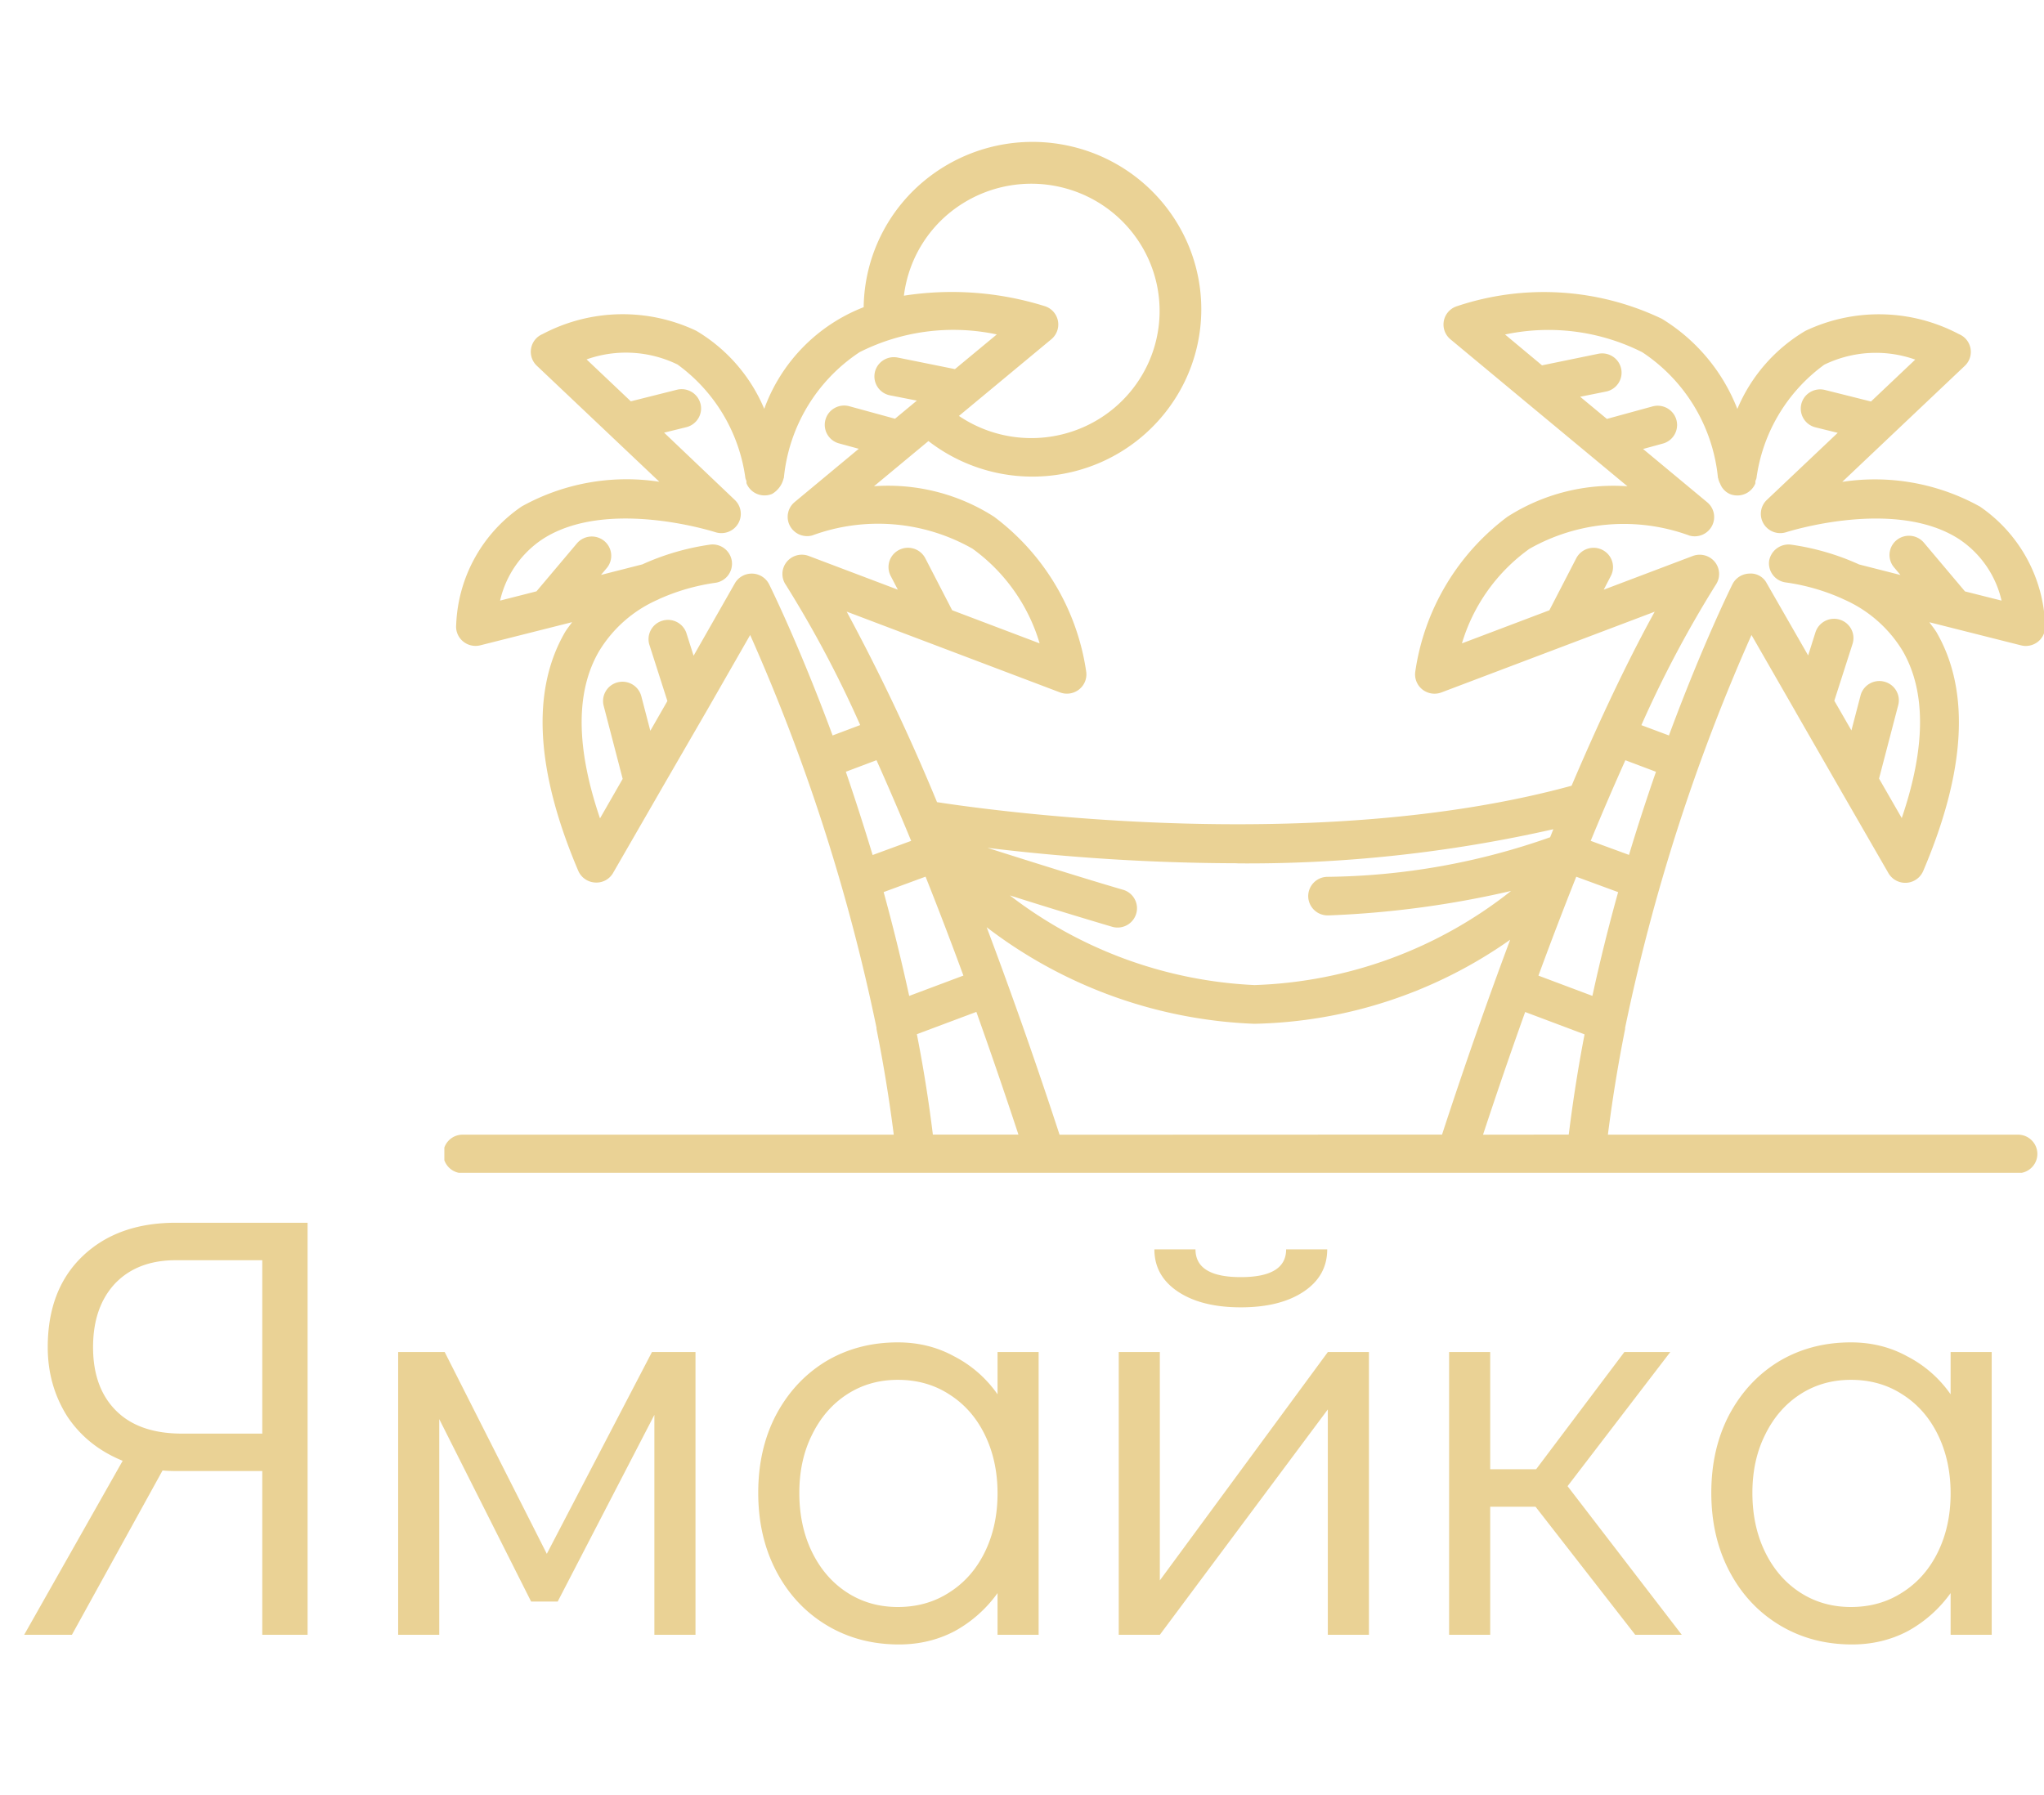 <svg width="115" height="101" fill="none" xmlns="http://www.w3.org/2000/svg"><path d="M17.306 68.812V92h-2.55v-9.214h-4.692c-.408 0-.714-.011-.918-.034L4.046 92H1.36l5.542-9.792c-1.337-.544-2.38-1.383-3.128-2.516-.725-1.156-1.088-2.448-1.088-3.876 0-2.153.646-3.853 1.938-5.1 1.315-1.27 3.071-1.904 5.27-1.904h7.412Zm-2.55 2.108H9.894c-1.45 0-2.595.442-3.434 1.326-.816.884-1.224 2.074-1.224 3.57 0 1.519.43 2.709 1.292 3.57.861.861 2.097 1.292 3.706 1.292h4.522V70.92Zm21.925 5.168h2.449V92h-2.313V79.624l-5.44 10.506h-1.495l-5.169-10.268V92h-2.312V76.088h2.619l5.745 11.356 5.916-11.356Zm21.755 0V92h-2.312v-2.346a7.265 7.265 0 0 1-2.414 2.142c-.952.499-1.995.748-3.128.748-1.519 0-2.879-.363-4.08-1.088-1.201-.725-2.142-1.734-2.822-3.026-.68-1.292-1.02-2.765-1.02-4.42 0-1.632.329-3.083.986-4.352.68-1.292 1.61-2.3 2.788-3.026 1.201-.725 2.561-1.088 4.08-1.088 1.156 0 2.21.26 3.162.782a6.716 6.716 0 0 1 2.448 2.142v-2.38h2.312Zm-7.922 14.348c1.088 0 2.051-.272 2.89-.816.861-.544 1.53-1.303 2.006-2.278.476-.975.714-2.074.714-3.298 0-1.224-.238-2.323-.714-3.298-.476-.975-1.145-1.734-2.006-2.278-.839-.544-1.802-.816-2.89-.816-1.065 0-2.017.272-2.856.816-.839.544-1.496 1.303-1.972 2.278-.476.952-.714 2.04-.714 3.264 0 1.247.238 2.357.714 3.332.476.975 1.133 1.734 1.972 2.278s1.79.816 2.856.816Zm24.193-14.348h2.312V92h-2.313V79.318L65.255 92h-2.312V76.088h2.312V88.94l9.453-12.852Zm-4.896-2.516c-1.474 0-2.653-.295-3.537-.884-.883-.59-1.326-1.383-1.326-2.38h2.313c0 1.043.85 1.564 2.55 1.564 1.7 0 2.55-.521 2.55-1.564h2.311c0 .997-.441 1.79-1.325 2.38-.884.59-2.063.884-3.536.884ZM94.62 92h-2.618l-5.61-7.208h-2.55V92H81.53V76.088h2.312v6.596h2.584l4.964-6.596h2.584l-5.78 7.548L94.62 92Zm17.438-15.912V92h-2.312v-2.346a7.263 7.263 0 0 1-2.414 2.142c-.952.499-1.995.748-3.128.748-1.519 0-2.879-.363-4.08-1.088-1.201-.725-2.142-1.734-2.822-3.026-.68-1.292-1.02-2.765-1.02-4.42 0-1.632.329-3.083.986-4.352.68-1.292 1.61-2.3 2.788-3.026 1.201-.725 2.561-1.088 4.08-1.088 1.156 0 2.21.26 3.162.782a6.71 6.71 0 0 1 2.448 2.142v-2.38h2.312Zm-7.922 14.348c1.088 0 2.051-.272 2.89-.816.861-.544 1.53-1.303 2.006-2.278.476-.975.714-2.074.714-3.298 0-1.224-.238-2.323-.714-3.298-.476-.975-1.145-1.734-2.006-2.278-.839-.544-1.802-.816-2.89-.816-1.065 0-2.017.272-2.856.816-.839.544-1.496 1.303-1.972 2.278-.476.952-.714 2.04-.714 3.264 0 1.247.238 2.357.714 3.332.476.975 1.133 1.734 1.972 2.278s1.791.816 2.856.816Z" fill="#EAD295"/><g clip-path="url(#a)"><path d="m113.711 36.319-5.16-1.302c.14.2.295.38.422.6 1.879 3.285 1.621 7.792-.77 13.401a1.097 1.097 0 0 1-1.958.115l-2.625-4.555a.5.5 0 0 1-.037-.065l-2.516-4.38a.566.566 0 0 1-.041-.075l-2.483-4.322a108.669 108.669 0 0 0-7.11 22.101v.07a84.053 84.053 0 0 0-.969 5.947h23.069c.603 0 1.093.485 1.093 1.084 0 .6-.49 1.085-1.093 1.085H26.032a1.09 1.09 0 0 1-1.093-1.085c0-.599.489-1.084 1.093-1.084h24.253a83.98 83.98 0 0 0-.971-5.947v-.07a108.649 108.649 0 0 0-7.108-22.102l-2.485 4.338-.033.055-2.541 4.392-.024.044-2.625 4.554a1.079 1.079 0 0 1-1.015.547 1.094 1.094 0 0 1-.945-.651c-2.39-5.61-2.652-10.117-.77-13.4.124-.218.28-.4.42-.601l-5.157 1.301a1.1 1.1 0 0 1-1.085-.32 1.078 1.078 0 0 1-.28-.838 8.443 8.443 0 0 1 3.685-6.654 12.146 12.146 0 0 1 7.746-1.39l-6.895-6.53a1.08 1.08 0 0 1 .326-1.782 9.65 9.65 0 0 1 8.64-.187 9.28 9.28 0 0 1 3.83 4.395 9.67 9.67 0 0 1 5.594-5.72 9.39 9.39 0 0 1 3.64-7.298 9.557 9.557 0 0 1 8.018-1.757 9.481 9.481 0 0 1 6.403 5.098 9.345 9.345 0 0 1 .002 8.141 9.482 9.482 0 0 1-6.4 5.101 9.562 9.562 0 0 1-8.019-1.752l-3.062 2.542c2.38-.171 4.752.431 6.755 1.718a13.266 13.266 0 0 1 5.186 8.739c.047.378-.11.752-.412.986a1.102 1.102 0 0 1-1.065.16L47.636 34.42a114.85 114.85 0 0 1 5.083 10.722c3.339.514 21.396 2.989 35.702-.924 1.969-4.625 3.58-7.809 4.676-9.793l-12 4.543a1.1 1.1 0 0 1-1.062-.16 1.081 1.081 0 0 1-.412-.983 13.246 13.246 0 0 1 5.183-8.74 11.046 11.046 0 0 1 6.757-1.719l-5.8-4.815-4.156-3.455a1.08 1.08 0 0 1 .344-1.857 15.402 15.402 0 0 1 11.546.699 10.338 10.338 0 0 1 4.25 5.075 9.274 9.274 0 0 1 3.83-4.394 9.638 9.638 0 0 1 8.641.186 1.08 1.08 0 0 1 .326 1.783l-6.895 6.53a12.166 12.166 0 0 1 7.746 1.39 8.441 8.441 0 0 1 3.668 6.651 1.08 1.08 0 0 1-.279.838 1.099 1.099 0 0 1-.815.355c-.087 0-.173-.012-.258-.034Zm-20.542 7.114-1.722-.65a156.741 156.741 0 0 0-1.951 4.537l2.155.791a116.11 116.11 0 0 1 1.518-4.678Zm-2.129 6.773-2.356-.867a222.36 222.36 0 0 0-2.128 5.566l3.036 1.14c.44-2.025.93-3.982 1.448-5.839ZM81.133 63.85a275.863 275.863 0 0 1 3.833-10.966 25.862 25.862 0 0 1-14.396 4.731 26.41 26.41 0 0 1-15.057-5.433 282.954 282.954 0 0 1 4.1 11.676l21.52-.008Zm-29.968-7.808 3.038-1.14a218.437 218.437 0 0 0-2.129-5.567l-2.358.868a114.04 114.04 0 0 1 1.438 5.846l.01-.007Zm-2.056-7.93 2.155-.791a163.245 163.245 0 0 0-1.95-4.54l-1.725.65a141.11 141.11 0 0 1 1.508 4.689l.012-.008Zm20.518.469c-4.704-.01-9.402-.3-14.07-.867 2.272.722 5.566 1.759 7.625 2.358.523.15.854.66.777 1.195a1.092 1.092 0 0 1-1.392.887 313.575 313.575 0 0 1-5.75-1.763 24.41 24.41 0 0 0 13.763 5.045 24.509 24.509 0 0 0 14.437-5.297 54.513 54.513 0 0 1-10.237 1.375h-.057a1.09 1.09 0 0 1-1.12-1.057 1.089 1.089 0 0 1 1.066-1.112 38.698 38.698 0 0 0 12.545-2.227l.181-.453a77.795 77.795 0 0 1-17.78 1.923l.012-.007ZM50.857 16.64a17.52 17.52 0 0 1 7.948.597 1.08 1.08 0 0 1 .343 1.857l-5.196 4.313a7.273 7.273 0 0 0 5.969.996 7.203 7.203 0 0 0 4.635-3.86 7.1 7.1 0 0 0 .041-6.002 7.2 7.2 0 0 0-4.58-3.923 7.271 7.271 0 0 0-5.983.914 7.147 7.147 0 0 0-3.178 5.108ZM43.27 32.876c.035.07 1.66 3.338 3.574 8.512l1.553-.584a62.768 62.768 0 0 0-4.182-7.886 1.076 1.076 0 0 1 .04-1.288 1.099 1.099 0 0 1 1.252-.341l5.007 1.895-.405-.778a1.081 1.081 0 0 1 .477-1.46 1.099 1.099 0 0 1 1.473.47l1.512 2.926 4.921 1.864a10.12 10.12 0 0 0-3.78-5.33 10.746 10.746 0 0 0-9.012-.744 1.097 1.097 0 0 1-1.258-.541 1.078 1.078 0 0 1 .265-1.335l3.61-3-1.112-.303a1.083 1.083 0 0 1-.763-1.334c.16-.578.762-.916 1.345-.757l2.568.703 1.23-1.02-1.515-.297a1.085 1.085 0 0 1-.852-1.28c.12-.587.699-.965 1.29-.845l3.22.65 2.354-1.952a11.723 11.723 0 0 0-7.717.996 9.59 9.59 0 0 0-4.262 7.066c0 .02-.017.037-.02.057-.09.359-.322.666-.642.855a1.11 1.11 0 0 1-.84.005 1.088 1.088 0 0 1-.595-.585c-.02-.05 0-.11-.016-.165a.966.966 0 0 1-.052-.139 9.473 9.473 0 0 0-3.82-6.398 6.63 6.63 0 0 0-5.116-.287l2.49 2.359 2.592-.651a1.094 1.094 0 0 1 1.327.79c.147.581-.21 1.17-.797 1.316l-1.25.308 3.98 3.789c.367.35.441.905.18 1.337-.261.433-.788.63-1.273.476-.06-.017-6.093-1.952-9.708.38a5.667 5.667 0 0 0-2.407 3.47l2.048-.522 2.293-2.72a1.1 1.1 0 0 1 1.52-.113c.454.376.524 1.042.157 1.503l-.341.406 2.325-.592a13.963 13.963 0 0 1 3.833-1.115 1.092 1.092 0 0 1 1.203.928 1.086 1.086 0 0 1-.901 1.219c-1.094.152-2.16.457-3.167.906l-.1.05a7.277 7.277 0 0 0-3.318 2.926c-1.313 2.278-1.277 5.423.07 9.379l1.275-2.223-1.075-4.135a1.084 1.084 0 0 1 .79-1.297 1.095 1.095 0 0 1 1.327.756l.514 1.97.96-1.675-1.024-3.2a1.084 1.084 0 0 1 .729-1.316 1.096 1.096 0 0 1 1.356.666l.413 1.301 2.322-4.075c.194-.339.556-.547.949-.547h.03c.402.011.765.24.946.596Zm9.216 30.974h4.813a303.6 303.6 0 0 0-2.367-6.904L51.585 58.2a79.74 79.74 0 0 1 .9 5.649Zm35.775 0c.239-1.922.536-3.811.89-5.64l-3.342-1.258a285.93 285.93 0 0 0-2.37 6.904l4.822-.006Zm24.351-30.05a5.672 5.672 0 0 0-2.406-3.47c-3.619-2.328-9.649-.398-9.709-.38a1.097 1.097 0 0 1-1.273-.476 1.078 1.078 0 0 1 .18-1.338l3.99-3.778-1.249-.308a1.086 1.086 0 0 1-.798-1.315c.146-.582.74-.936 1.327-.79l2.592.65 2.49-2.358a6.636 6.636 0 0 0-5.117.286 9.475 9.475 0 0 0-3.817 6.393 1.053 1.053 0 0 1-.053.138c-.013.053 0 .115-.015.165a1.09 1.09 0 0 1-.595.584c-.27.109-.57.107-.838-.004a1.04 1.04 0 0 1-.542-.58 1.01 1.01 0 0 1-.103-.275c0-.02-.018-.037-.02-.057a9.592 9.592 0 0 0-4.26-7.066 11.728 11.728 0 0 0-7.718-.996l2.08 1.735 3.163-.65c.592-.12 1.17.259 1.29.846.121.586-.26 1.16-.853 1.28l-1.454.292 1.503 1.247 2.565-.703c.583-.16 1.185.18 1.346.757a1.084 1.084 0 0 1-.764 1.334l-1.111.304 3.61 3c.393.328.503.883.264 1.334a1.097 1.097 0 0 1-1.258.542 10.752 10.752 0 0 0-9.012.744 10.105 10.105 0 0 0-3.796 5.32l4.92-1.863 1.512-2.926a1.1 1.1 0 0 1 1.473-.471c.539.273.751.927.476 1.46l-.403.779 5.004-1.895a1.1 1.1 0 0 1 1.254.34c.297.375.313.897.04 1.288a63.39 63.39 0 0 0-4.18 7.89l1.551.58c1.914-5.172 3.54-8.441 3.574-8.51.18-.358.544-.587.947-.6.41-.033.798.184.983.548l2.329 4.058.411-1.302a1.1 1.1 0 0 1 1.372-.71c.577.18.897.79.715 1.361l-1.026 3.2.962 1.672.514-1.968c.152-.58.75-.928 1.334-.777.585.15.936.742.785 1.321l-1.079 4.133 1.278 2.223c1.347-3.955 1.372-7.101.068-9.379a7.29 7.29 0 0 0-3.33-2.928l-.096-.046a11.692 11.692 0 0 0-3.17-.908 1.087 1.087 0 0 1-.936-1.202 1.11 1.11 0 0 1 1.235-.924c1.325.187 2.615.562 3.831 1.115l2.325.592-.341-.406a1.078 1.078 0 0 1 .117-1.55 1.103 1.103 0 0 1 1.561.16l2.293 2.72 2.058.518Z" fill="#EAD295"/></g><defs><clipPath id="a"><path fill="#fff" transform="translate(25)" d="M0 0h90v66H0z"/></clipPath></defs></svg>